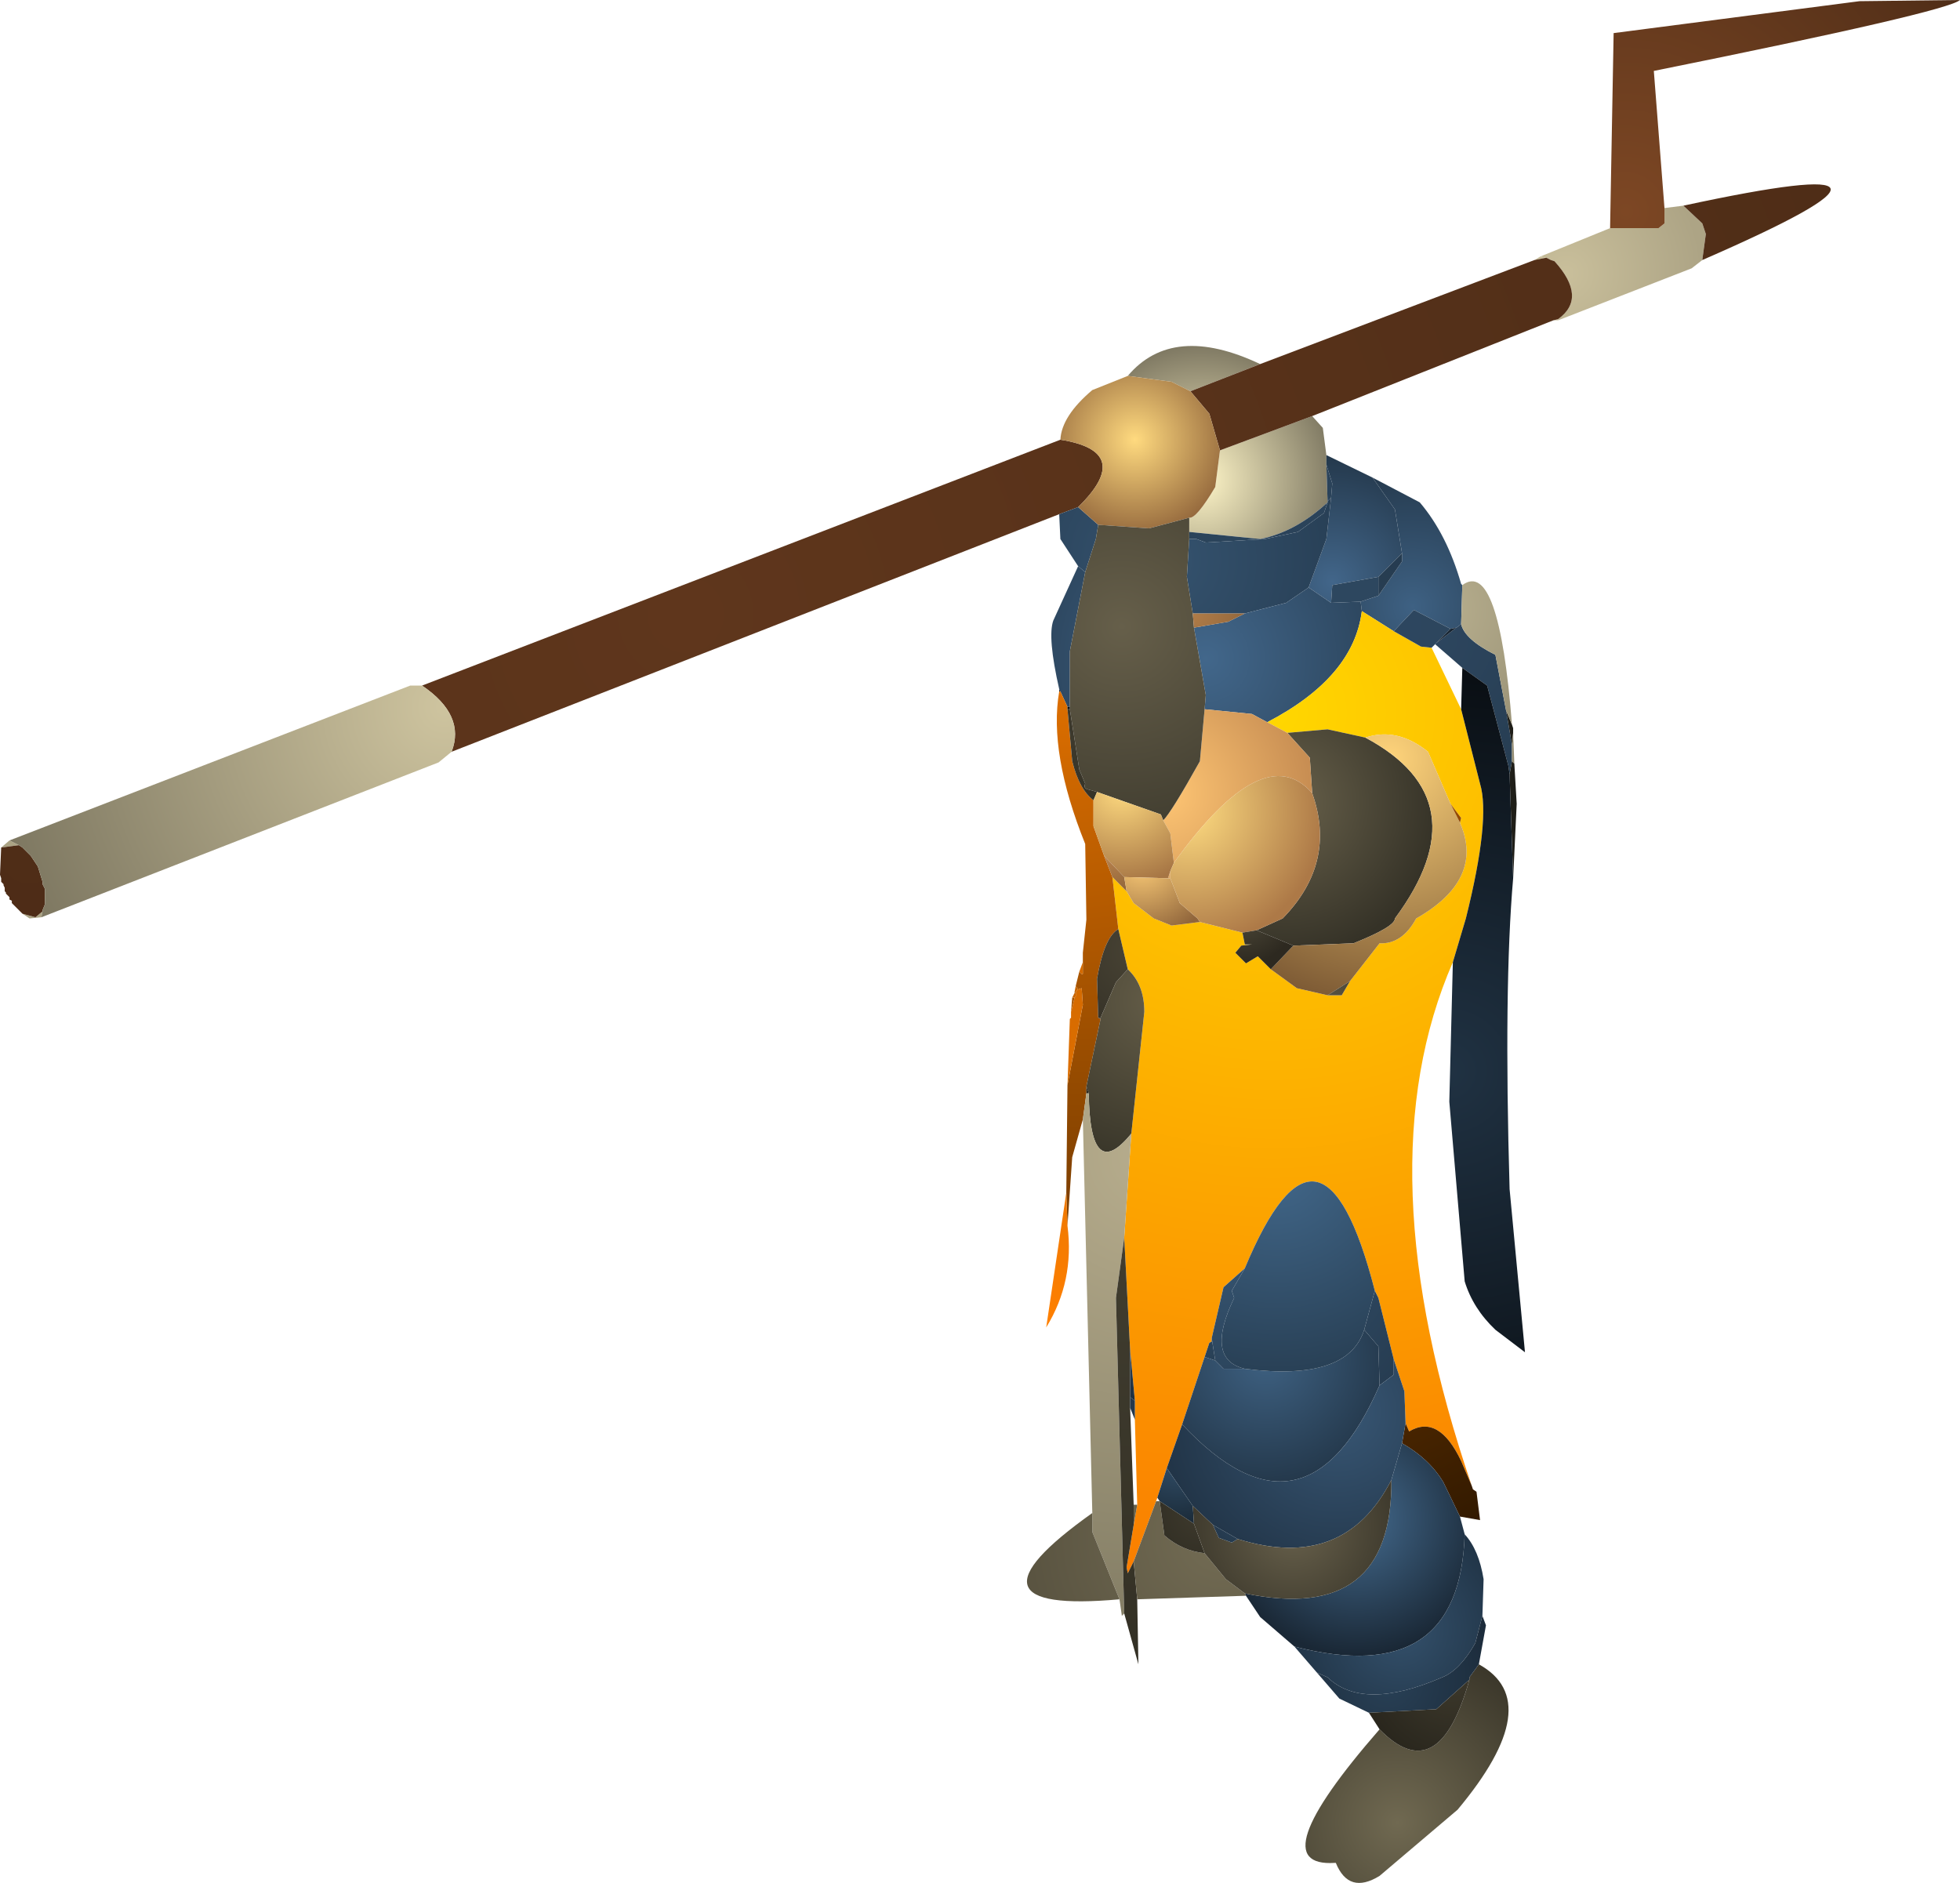 <?xml version="1.0" encoding="UTF-8" standalone="no"?>
<svg xmlns:ffdec="https://www.free-decompiler.com/flash" xmlns:xlink="http://www.w3.org/1999/xlink" ffdec:objectType="shape" height="79.65px" width="82.9px" xmlns="http://www.w3.org/2000/svg">
  <g transform="matrix(1.0, 0.0, 0.0, 1.0, 55.3, 68.45)">
    <path d="M0.2 -50.85 L0.65 -50.35 0.8 -49.2 0.8 -48.8 0.85 -47.25 0.85 -47.2 Q-0.5 -45.95 -2.0 -45.65 L-5.0 -45.95 -5.0 -46.55 Q-4.7 -46.5 -3.9 -47.85 L-3.7 -49.4 0.2 -50.85 M-7.6 -52.55 Q-5.7 -54.8 -2.0 -53.05 L-4.95 -51.9 -5.75 -52.3 -7.6 -52.55" fill="url(#gradient0)" fill-rule="evenodd" stroke="none"/>
    <path d="M9.85 -57.6 L10.1 -57.55 9.6 -57.45 9.85 -57.6 M10.6 -54.95 L10.6 -54.9 10.4 -54.9 10.6 -54.95" fill="url(#gradient1)" fill-rule="evenodd" stroke="none"/>
    <path d="M10.1 -57.55 L9.85 -57.6 12.8 -58.8 14.85 -58.8 15.1 -59.0 15.1 -59.65 15.9 -59.75 16.7 -59.0 16.85 -58.55 16.7 -57.45 16.25 -57.1 10.6 -54.9 10.6 -54.95 Q11.85 -55.85 10.45 -57.4 L10.3 -57.45 10.1 -57.55" fill="url(#gradient2)" fill-rule="evenodd" stroke="none"/>
    <path d="M9.6 -57.45 L10.1 -57.55 10.3 -57.45 10.45 -57.4 Q11.85 -55.85 10.6 -54.95 L10.4 -54.9 0.2 -50.85 -3.7 -49.4 -4.15 -50.95 -4.95 -51.9 -2.0 -53.05 9.6 -57.45 M16.7 -57.45 L16.85 -58.55 16.7 -59.0 15.9 -59.75 Q27.95 -62.35 16.7 -57.45 M-10.5 -46.7 L-36.2 -36.65 Q-35.6 -38.2 -37.45 -39.45 L-10.45 -49.85 Q-7.3 -49.35 -9.7 -47.0 L-10.5 -46.7" fill="url(#gradient3)" fill-rule="evenodd" stroke="none"/>
    <path d="M15.1 -59.65 L15.1 -59.0 14.85 -58.8 12.8 -58.8 12.95 -67.05 23.35 -68.4 27.6 -68.45 Q27.05 -67.95 14.65 -65.45 L15.1 -59.65" fill="url(#gradient4)" fill-rule="evenodd" stroke="none"/>
    <path d="M2.75 -48.25 L4.75 -47.2 Q5.9 -45.85 6.5 -43.75 L6.55 -43.7 6.5 -42.05 6.3 -41.9 6.05 -41.85 4.5 -42.65 3.65 -41.75 2.3 -42.6 2.25 -43.0 3.0 -43.25 4.0 -44.7 4.0 -45.05 3.7 -46.9 2.75 -48.25" fill="url(#gradient5)" fill-rule="evenodd" stroke="none"/>
    <path d="M0.8 -49.2 L2.75 -48.25 3.7 -46.9 4.0 -45.05 3.0 -44.05 1.05 -43.7 1.0 -42.95 0.05 -43.6 0.8 -45.65 1.0 -47.4 1.05 -48.0 0.8 -48.8 0.8 -49.2" fill="url(#gradient6)" fill-rule="evenodd" stroke="none"/>
    <path d="M-5.0 -45.95 L-2.0 -45.65 Q-0.5 -45.95 0.85 -47.2 L0.7 -46.75 -0.4 -45.95 -1.8 -45.65 -4.3 -45.5 -4.7 -45.65 -5.0 -45.65 -5.0 -45.95 M0.85 -47.25 L0.8 -48.8 1.05 -48.0 1.0 -47.4 0.85 -47.25" fill="url(#gradient7)" fill-rule="evenodd" stroke="none"/>
    <path d="M-9.7 -44.5 L-10.45 -45.65 -10.5 -46.7 -9.7 -47.0 -8.85 -46.25 -8.95 -45.65 -9.4 -44.25 -9.7 -44.5 M0.85 -47.2 L0.85 -47.25 1.0 -47.4 0.8 -45.65 0.05 -43.6 -0.9 -42.95 -2.65 -42.5 -4.85 -42.5 -5.1 -44.05 -5.0 -45.65 -4.7 -45.65 -4.3 -45.5 -1.8 -45.65 -0.4 -45.95 0.7 -46.75 0.85 -47.2" fill="url(#gradient8)" fill-rule="evenodd" stroke="none"/>
    <path d="M4.0 -45.05 L4.0 -44.7 3.0 -43.25 3.0 -44.05 4.0 -45.05" fill="url(#gradient9)" fill-rule="evenodd" stroke="none"/>
    <path d="M3.0 -43.25 L2.25 -43.0 1.0 -42.95 1.05 -43.7 3.0 -44.05 3.0 -43.25" fill="url(#gradient10)" fill-rule="evenodd" stroke="none"/>
    <path d="M-10.5 -39.3 Q-11.0 -41.5 -10.75 -42.2 L-9.7 -44.5 -9.4 -44.25 -10.05 -40.9 -10.05 -38.55 -10.15 -38.55 -10.45 -39.2 -10.5 -39.3 M2.25 -43.0 L2.3 -42.6 Q1.95 -39.8 -1.7 -37.9 L-2.35 -38.25 -4.35 -38.45 -4.3 -39.05 -4.8 -41.9 -3.35 -42.15 -2.65 -42.5 -0.9 -42.95 0.05 -43.6 1.0 -42.95 2.25 -43.0" fill="url(#gradient11)" fill-rule="evenodd" stroke="none"/>
    <path d="M6.15 -27.75 Q2.35 -19.05 6.95 -5.6 L6.5 -6.65 Q5.55 -8.65 4.3 -7.9 L4.15 -8.25 4.1 -9.6 3.65 -10.95 3.0 -13.55 2.85 -13.85 Q0.6 -22.6 -2.65 -14.8 L-3.55 -14.0 -4.05 -11.85 -4.05 -11.7 -4.15 -11.65 -4.35 -11.05 -5.3 -8.2 -5.95 -6.35 -6.35 -5.1 -6.4 -4.95 -7.35 -2.4 -7.6 -1.9 -7.65 -2.15 -7.35 -3.95 -7.2 -4.8 -7.3 -8.4 -7.3 -9.2 -7.5 -11.35 -7.75 -16.1 -7.45 -20.5 -6.9 -25.65 Q-6.9 -26.8 -7.6 -27.45 L-8.0 -29.15 -8.25 -31.35 -7.65 -30.75 -7.35 -30.25 -6.5 -29.6 -5.75 -29.3 -4.55 -29.45 -2.75 -29.0 -2.65 -28.5 -2.35 -28.5 -2.8 -28.45 -3.05 -28.15 -2.6 -27.7 -2.1 -28.0 -1.55 -27.45 -0.45 -26.65 0.85 -26.35 1.45 -26.35 1.8 -26.95 3.05 -28.55 Q4.0 -28.5 4.6 -29.6 7.5 -31.25 6.45 -33.65 L6.5 -33.85 6.05 -34.45 5.1 -36.65 Q3.8 -37.7 2.45 -37.25 L0.85 -37.6 -0.85 -37.45 -1.7 -37.9 Q1.95 -39.8 2.3 -42.6 L3.65 -41.75 4.8 -41.1 5.25 -41.05 6.5 -38.45 7.3 -35.3 Q7.75 -33.8 6.7 -29.6 L6.15 -27.75" fill="url(#gradient12)" fill-rule="evenodd" stroke="none"/>
    <path d="M3.65 -41.75 L4.5 -42.65 6.05 -41.85 5.45 -41.25 5.4 -41.2 5.25 -41.05 4.8 -41.1 3.65 -41.75" fill="url(#gradient13)" fill-rule="evenodd" stroke="none"/>
    <path d="M-0.85 -37.45 L0.85 -37.6 2.45 -37.25 Q7.4 -34.6 3.7 -29.6 3.7 -29.25 1.95 -28.55 L-0.6 -28.45 -2.15 -29.1 -1.05 -29.6 Q1.25 -31.95 0.2 -34.9 L0.1 -36.4 -0.85 -37.45" fill="url(#gradient14)" fill-rule="evenodd" stroke="none"/>
    <path d="M6.3 -41.9 L6.5 -42.05 Q6.65 -41.4 7.95 -40.75 L8.4 -38.4 8.65 -36.95 8.65 -36.25 8.55 -35.7 8.5 -36.05 7.6 -39.45 6.55 -40.2 5.4 -41.2 5.45 -41.25 6.3 -41.9" fill="url(#gradient15)" fill-rule="evenodd" stroke="none"/>
    <path d="M6.05 -41.85 L6.3 -41.9 5.45 -41.25 6.05 -41.85" fill="url(#gradient16)" fill-rule="evenodd" stroke="none"/>
    <path d="M8.65 -37.8 L8.7 -37.65 8.7 -37.45 8.65 -36.95 8.4 -38.4 8.65 -37.8 M8.75 -36.15 L8.85 -34.45 8.7 -31.3 8.55 -35.7 8.65 -36.25 8.75 -36.15" fill="url(#gradient17)" fill-rule="evenodd" stroke="none"/>
    <path d="M6.55 -43.7 Q8.1 -44.85 8.65 -37.8 L8.4 -38.4 7.95 -40.75 Q6.65 -41.4 6.5 -42.05 L6.55 -43.7 M8.7 -37.45 L8.75 -36.15 8.65 -36.25 8.65 -36.95 8.7 -37.45" fill="url(#gradient18)" fill-rule="evenodd" stroke="none"/>
    <path d="M8.7 -31.3 Q8.3 -26.7 8.55 -18.15 L9.2 -11.25 7.95 -12.2 Q7.0 -13.1 6.65 -14.25 L6.0 -21.85 6.15 -27.75 6.7 -29.6 Q7.75 -33.8 7.3 -35.3 L6.5 -38.45 6.55 -40.2 7.6 -39.45 8.5 -36.05 8.55 -35.7 8.7 -31.3" fill="url(#gradient19)" fill-rule="evenodd" stroke="none"/>
    <path d="M-0.6 -28.45 L1.95 -28.55 Q3.7 -29.25 3.7 -29.6 7.4 -34.6 2.45 -37.25 3.8 -37.7 5.1 -36.65 L6.05 -34.45 6.45 -33.65 Q7.5 -31.25 4.6 -29.6 4.0 -28.5 3.05 -28.55 L1.8 -26.95 0.85 -26.35 -0.45 -26.65 -1.55 -27.45 -0.6 -28.45" fill="url(#gradient20)" fill-rule="evenodd" stroke="none"/>
    <path d="M6.95 -5.6 L7.0 -5.45 7.15 -5.35 7.3 -4.15 6.45 -4.3 5.75 -5.75 Q5.15 -6.75 4.0 -7.4 L4.15 -8.25 4.3 -7.9 Q5.55 -8.65 6.5 -6.65 L6.95 -5.6 M-9.5 -21.1 L-9.95 -19.5 -10.15 -16.6 -10.2 -18.0 -10.15 -22.55 -9.5 -25.95 -9.55 -26.65 -9.7 -26.6 -9.8 -26.75 -9.65 -27.35 -9.55 -27.25 -9.5 -27.25 -9.5 -27.75 -9.5 -28.15 -9.35 -29.55 -9.4 -32.75 Q-10.95 -36.6 -10.5 -39.2 L-10.45 -39.2 -10.15 -38.55 -10.15 -38.45 -9.95 -36.25 Q-9.65 -35.05 -9.05 -34.6 L-9.05 -33.5 -8.6 -32.25 -8.25 -31.35 -8.0 -29.15 Q-8.6 -28.8 -8.9 -27.05 L-8.85 -25.4 -8.75 -25.35 -9.35 -22.5 -9.35 -22.2 -9.5 -21.1 M-10.0 -25.65 L-9.95 -26.25 -9.85 -26.25 -10.0 -25.65 M-9.85 -26.45 L-9.85 -26.5 -9.8 -26.5 -9.8 -26.45 -9.85 -26.45 M6.05 -34.45 L6.5 -33.85 6.45 -33.65 6.05 -34.45" fill="url(#gradient21)" fill-rule="evenodd" stroke="none"/>
    <path d="M-0.85 -37.45 L0.1 -36.4 0.2 -34.9 Q-1.85 -37.25 -5.65 -31.95 L-5.8 -33.2 -6.1 -33.75 Q-5.75 -34.1 -4.55 -36.25 L-4.35 -38.45 -2.35 -38.25 -1.7 -37.9 -0.85 -37.45 M-5.9 -31.3 L-5.8 -31.6 -5.8 -31.3 -5.9 -31.3" fill="url(#gradient22)" fill-rule="evenodd" stroke="none"/>
    <path d="M1.8 -26.95 L1.45 -26.35 0.85 -26.35 1.8 -26.95" fill="url(#gradient23)" fill-rule="evenodd" stroke="none"/>
    <path d="M-4.05 -11.85 L-3.55 -14.0 -2.65 -14.8 -3.2 -13.85 -3.1 -13.55 Q-4.35 -10.95 -2.65 -10.55 L-3.55 -10.55 -3.9 -10.9 -4.05 -11.85 M2.85 -13.85 L3.0 -13.55 3.65 -10.95 3.65 -10.3 3.05 -9.85 3.0 -11.5 2.4 -12.2 2.85 -13.85" fill="url(#gradient24)" fill-rule="evenodd" stroke="none"/>
    <path d="M-5.3 -8.2 L-4.35 -11.05 -3.9 -10.9 -3.55 -10.55 -2.65 -10.55 Q1.7 -10.0 2.4 -12.2 L3.0 -11.5 3.05 -9.85 Q-0.1 -2.65 -5.3 -8.2" fill="url(#gradient25)" fill-rule="evenodd" stroke="none"/>
    <path d="M-5.95 -6.35 L-5.3 -8.2 Q-0.1 -2.65 3.05 -9.85 L3.65 -10.3 3.65 -10.95 4.1 -9.6 4.15 -8.25 4.0 -7.4 3.55 -5.85 Q1.55 -1.95 -2.95 -3.35 L-4.0 -3.95 -4.85 -4.75 -5.95 -6.35" fill="url(#gradient26)" fill-rule="evenodd" stroke="none"/>
    <path d="M6.45 -4.3 L6.65 -3.55 Q6.45 3.0 -0.55 1.2 L-2.0 -0.05 -2.6 -0.95 -2.65 -1.05 Q3.6 0.25 3.55 -5.85 L4.0 -7.4 Q5.15 -6.75 5.75 -5.75 L6.45 -4.3" fill="url(#gradient27)" fill-rule="evenodd" stroke="none"/>
    <path d="M6.65 -3.55 Q7.25 -2.9 7.45 -1.65 L7.4 -0.1 7.1 1.05 Q6.45 2.2 5.7 2.5 2.35 3.95 0.85 2.5 L0.4 2.3 -0.55 1.2 Q6.45 3.0 6.65 -3.55" fill="url(#gradient28)" fill-rule="evenodd" stroke="none"/>
    <path d="M-4.35 -11.05 L-4.15 -11.65 -4.05 -11.7 -4.05 -11.85 -3.9 -10.9 -4.35 -11.05 M-2.65 -14.8 Q0.6 -22.6 2.85 -13.85 L2.4 -12.2 Q1.7 -10.0 -2.65 -10.55 -4.35 -10.95 -3.1 -13.55 L-3.2 -13.85 -2.65 -14.8" fill="url(#gradient29)" fill-rule="evenodd" stroke="none"/>
    <path d="M-10.45 -49.85 Q-10.4 -50.85 -9.1 -51.95 L-7.6 -52.55 -5.75 -52.3 -4.95 -51.9 -4.15 -50.95 -3.7 -49.4 -3.9 -47.85 Q-4.7 -46.5 -5.0 -46.55 L-6.7 -46.1 -8.85 -46.25 -9.7 -47.0 Q-7.3 -49.35 -10.45 -49.85" fill="url(#gradient30)" fill-rule="evenodd" stroke="none"/>
    <path d="M-53.55 -29.65 L-54.05 -29.6 -54.35 -29.8 -53.8 -29.65 -53.5 -29.9 -53.55 -29.65 M-55.25 -32.6 L-54.9 -32.9 -54.5 -32.7 -55.25 -32.6" fill="url(#gradient31)" fill-rule="evenodd" stroke="none"/>
    <path d="M-54.35 -29.8 L-54.8 -30.25 -54.8 -30.35 -54.9 -30.4 -54.9 -30.5 -55.05 -30.65 -55.05 -30.7 -55.1 -30.75 -55.1 -30.9 -55.15 -31.0 -55.15 -31.05 -55.25 -31.15 -55.25 -31.3 -55.3 -31.45 -55.25 -32.6 -54.5 -32.7 -54.35 -32.6 -54.0 -32.25 -53.7 -31.8 -53.5 -31.15 -53.5 -31.05 -53.4 -30.85 -53.4 -30.2 -53.5 -29.95 -53.5 -29.9 -53.8 -29.65 -54.35 -29.8" fill="url(#gradient32)" fill-rule="evenodd" stroke="none"/>
    <path d="M-36.2 -36.65 L-36.75 -36.2 -53.55 -29.65 -53.5 -29.9 -53.5 -29.95 -53.4 -30.2 -53.4 -30.85 -53.5 -31.05 -53.5 -31.15 -53.7 -31.8 -54.0 -32.25 -54.35 -32.6 -54.5 -32.7 -54.9 -32.9 -37.95 -39.45 -37.45 -39.45 Q-35.6 -38.2 -36.2 -36.65" fill="url(#gradient33)" fill-rule="evenodd" stroke="none"/>
    <path d="M-5.0 -46.55 L-5.0 -45.95 -5.0 -45.65 -5.1 -44.05 -4.85 -42.5 -4.8 -41.9 -4.3 -39.05 -4.35 -38.45 -4.55 -36.25 Q-5.75 -34.1 -6.1 -33.75 L-6.2 -34.0 -8.9 -34.95 -9.25 -35.05 Q-9.5 -35.1 -9.4 -35.3 L-9.65 -35.9 -10.05 -38.45 -10.05 -38.55 -10.05 -40.9 -9.4 -44.25 -8.95 -45.65 -8.85 -46.25 -6.7 -46.1 -5.0 -46.55" fill="url(#gradient34)" fill-rule="evenodd" stroke="none"/>
    <path d="M-10.5 -39.2 L-10.5 -39.3 -10.45 -39.2 -10.5 -39.2 M-10.05 -38.55 L-10.05 -38.45 -10.15 -38.45 -10.15 -38.55 -10.05 -38.55" fill="url(#gradient35)" fill-rule="evenodd" stroke="none"/>
    <path d="M-4.85 -42.5 L-2.65 -42.5 -3.35 -42.15 -4.8 -41.9 -4.85 -42.5" fill="url(#gradient36)" fill-rule="evenodd" stroke="none"/>
    <path d="M-10.05 -38.45 L-9.65 -35.9 -9.4 -35.3 Q-9.5 -35.1 -9.25 -35.05 L-8.9 -34.95 -9.05 -34.6 Q-9.65 -35.05 -9.95 -36.25 L-10.15 -38.45 -10.05 -38.45" fill="url(#gradient37)" fill-rule="evenodd" stroke="none"/>
    <path d="M-8.9 -34.95 L-6.2 -34.0 -6.1 -33.75 -5.8 -33.2 -5.65 -31.95 -5.8 -31.6 -5.9 -31.3 -7.75 -31.35 -8.6 -32.25 -9.05 -33.5 -9.05 -34.6 -8.9 -34.95" fill="url(#gradient38)" fill-rule="evenodd" stroke="none"/>
    <path d="M-7.65 -30.75 L-8.25 -31.35 -8.6 -32.25 -7.75 -31.35 -7.65 -30.75" fill="url(#gradient39)" fill-rule="evenodd" stroke="none"/>
    <path d="M-4.55 -29.45 L-5.75 -29.3 -6.5 -29.6 -7.35 -30.25 -7.65 -30.75 -7.75 -31.35 -5.9 -31.3 -5.8 -31.3 -5.4 -30.25 -4.65 -29.6 -4.55 -29.45" fill="url(#gradient40)" fill-rule="evenodd" stroke="none"/>
    <path d="M0.2 -34.9 Q1.25 -31.95 -1.05 -29.6 L-2.15 -29.1 -2.75 -29.0 -4.55 -29.45 -4.65 -29.6 -5.4 -30.25 -5.8 -31.3 -5.8 -31.6 -5.65 -31.95 Q-1.85 -37.25 0.2 -34.9" fill="url(#gradient41)" fill-rule="evenodd" stroke="none"/>
    <path d="M-8.0 -29.15 L-7.6 -27.45 -8.1 -26.9 -8.75 -25.4 -8.85 -25.4 -8.9 -27.05 Q-8.6 -28.8 -8.0 -29.15" fill="url(#gradient42)" fill-rule="evenodd" stroke="none"/>
    <path d="M-7.6 -27.45 Q-6.9 -26.8 -6.9 -25.65 L-7.45 -20.5 Q-9.2 -18.35 -9.25 -22.2 L-9.35 -22.5 -8.75 -25.35 -8.75 -25.4 -8.1 -26.9 -7.6 -27.45" fill="url(#gradient43)" fill-rule="evenodd" stroke="none"/>
    <path d="M-9.65 -27.35 L-9.5 -27.75 -9.5 -27.25 -9.55 -27.25 -9.65 -27.35" fill="url(#gradient44)" fill-rule="evenodd" stroke="none"/>
    <path d="M-9.95 -26.25 L-9.85 -26.45 -9.8 -26.45 -9.8 -26.3 -9.85 -26.25 -9.95 -26.25 M-9.85 -26.5 L-9.8 -26.75 -9.7 -26.6 -9.8 -26.5 -9.85 -26.5" fill="url(#gradient45)" fill-rule="evenodd" stroke="none"/>
    <path d="M-10.15 -22.55 L-10.05 -25.35 -10.0 -25.4 -10.0 -25.65 -9.85 -26.25 -9.8 -26.3 -9.8 -26.45 -9.8 -26.5 -9.7 -26.6 -9.55 -26.65 -9.5 -25.95 -10.15 -22.55" fill="url(#gradient46)" fill-rule="evenodd" stroke="none"/>
    <path d="M-8.75 -25.4 L-8.75 -25.35 -8.85 -25.4 -8.75 -25.4 M-9.35 -22.5 L-9.25 -22.2 -9.35 -22.2 -9.35 -22.5" fill="url(#gradient47)" fill-rule="evenodd" stroke="none"/>
    <path d="M-2.15 -29.1 L-0.6 -28.45 -1.55 -27.45 -2.1 -28.0 -2.6 -27.7 -3.05 -28.15 -2.8 -28.45 -2.35 -28.5 -2.65 -28.5 -2.75 -29.0 -2.15 -29.1" fill="url(#gradient48)" fill-rule="evenodd" stroke="none"/>
    <path d="M-7.75 -0.2 L-7.85 -0.1 -7.95 -0.8 -9.1 -3.65 -9.1 -4.45 -9.5 -21.1 -9.35 -22.2 -9.25 -22.2 Q-9.2 -18.35 -7.45 -20.5 L-7.75 -16.1 -8.1 -13.55 -7.75 -0.2" fill="url(#gradient49)" fill-rule="evenodd" stroke="none"/>
    <path d="M-7.2 -0.8 L-7.15 1.95 -7.75 -0.2 -8.1 -13.55 -7.75 -16.1 -7.5 -11.35 -7.5 -9.35 -7.5 -8.9 -7.35 -4.8 -7.35 -3.95 -7.65 -2.15 -7.6 -1.9 -7.35 -2.4 -7.2 -0.8" fill="url(#gradient50)" fill-rule="evenodd" stroke="none"/>
    <path d="M-10.15 -16.6 Q-9.85 -14.25 -11.05 -12.3 L-10.2 -18.0 -10.15 -16.6" fill="url(#gradient51)" fill-rule="evenodd" stroke="none"/>
    <path d="M-7.5 -11.35 L-7.3 -9.2 -7.5 -9.35 -7.5 -11.35" fill="url(#gradient52)" fill-rule="evenodd" stroke="none"/>
    <path d="M-7.3 -9.2 L-7.3 -8.4 -7.5 -8.9 -7.5 -9.35 -7.3 -9.2" fill="url(#gradient53)" fill-rule="evenodd" stroke="none"/>
    <path d="M-2.6 -0.95 L-7.2 -0.8 -7.35 -2.4 -6.4 -4.95 -6.25 -4.95 -6.05 -3.5 Q-5.3 -2.85 -4.35 -2.75 L-3.45 -1.65 -2.65 -1.05 -2.6 -0.95 M-7.95 -0.8 Q-15.15 -0.15 -9.1 -4.45 L-9.1 -3.65 -7.95 -0.8 M-7.2 -4.8 L-7.35 -3.95 -7.35 -4.8 -7.2 -4.8" fill="url(#gradient54)" fill-rule="evenodd" stroke="none"/>
    <path d="M-6.35 -5.1 L-5.95 -6.35 -4.85 -4.75 -4.8 -4.0 -6.25 -4.95 -6.35 -5.1" fill="url(#gradient55)" fill-rule="evenodd" stroke="none"/>
    <path d="M-4.35 -2.75 Q-5.3 -2.85 -6.05 -3.5 L-6.25 -4.95 -4.8 -4.0 -4.35 -2.75" fill="url(#gradient56)" fill-rule="evenodd" stroke="none"/>
    <path d="M3.55 -5.85 Q3.6 0.25 -2.65 -1.05 L-3.45 -1.65 -4.35 -2.75 -4.8 -4.0 -4.85 -4.75 -4.0 -3.95 -3.75 -3.4 -3.2 -3.2 -2.95 -3.35 Q1.55 -1.95 3.55 -5.85" fill="url(#gradient57)" fill-rule="evenodd" stroke="none"/>
    <path d="M-4.0 -3.95 L-2.95 -3.35 -3.2 -3.2 -3.75 -3.4 -4.0 -3.95" fill="url(#gradient58)" fill-rule="evenodd" stroke="none"/>
    <path d="M7.25 1.95 Q10.15 3.55 6.35 8.1 L3.05 10.9 Q1.75 11.7 1.2 10.35 L1.15 10.35 Q-2.05 10.55 3.05 4.7 5.55 7.25 6.85 2.6 L6.85 2.5 7.25 1.95" fill="url(#gradient59)" fill-rule="evenodd" stroke="none"/>
    <path d="M7.4 -0.1 L7.55 0.3 7.25 1.95 6.85 2.5 6.85 2.6 5.45 3.85 2.6 4.0 1.35 3.4 0.4 2.3 0.85 2.5 Q2.35 3.95 5.7 2.5 6.45 2.2 7.1 1.05 L7.4 -0.1" fill="url(#gradient60)" fill-rule="evenodd" stroke="none"/>
    <path d="M3.05 4.7 L2.6 4.0 5.45 3.85 6.85 2.6 Q5.55 7.25 3.05 4.7" fill="url(#gradient61)" fill-rule="evenodd" stroke="none"/>
  </g>
  <defs>
    <radialGradient cx="0" cy="0" gradientTransform="matrix(0.007, 0.0, 0.0, 0.007, -4.5, -48.15)" gradientUnits="userSpaceOnUse" id="gradient0" r="819.2" spreadMethod="pad">
      <stop offset="0.0" stop-color="#fff6c8"/>
      <stop offset="1.0" stop-color="#7e7862"/>
    </radialGradient>
    <radialGradient cx="0" cy="0" gradientTransform="matrix(0.003, 0.0, 0.0, 0.003, 9.95, -57.75)" gradientUnits="userSpaceOnUse" id="gradient1" r="819.2" spreadMethod="pad">
      <stop offset="0.0" stop-color="#c7bd99"/>
      <stop offset="1.0" stop-color="#c6bc99"/>
    </radialGradient>
    <radialGradient cx="0" cy="0" gradientTransform="matrix(0.007, 0.0, 0.0, 0.007, 10.95, -56.9)" gradientUnits="userSpaceOnUse" id="gradient2" r="819.2" spreadMethod="pad">
      <stop offset="0.0" stop-color="#c9bf9b"/>
      <stop offset="1.0" stop-color="#ada485"/>
    </radialGradient>
    <radialGradient cx="0" cy="0" gradientTransform="matrix(0.063, 0.0, 0.0, 0.063, -26.3, -42.45)" gradientUnits="userSpaceOnUse" id="gradient3" r="819.2" spreadMethod="pad">
      <stop offset="0.0" stop-color="#5f361c"/>
      <stop offset="1.0" stop-color="#4f2d17"/>
    </radialGradient>
    <radialGradient cx="0" cy="0" gradientTransform="matrix(0.021, 0.0, 0.0, 0.021, 13.45, -59.5)" gradientUnits="userSpaceOnUse" id="gradient4" r="819.2" spreadMethod="pad">
      <stop offset="0.0" stop-color="#7d4724"/>
      <stop offset="1.0" stop-color="#4f2d17"/>
    </radialGradient>
    <radialGradient cx="0" cy="0" gradientTransform="matrix(0.008, 0.0, 0.0, 0.008, 4.45, -42.8)" gradientUnits="userSpaceOnUse" id="gradient5" r="819.2" spreadMethod="pad">
      <stop offset="0.0" stop-color="#3e6183"/>
      <stop offset="1.0" stop-color="#223547"/>
    </radialGradient>
    <radialGradient cx="0" cy="0" gradientTransform="matrix(0.007, 0.0, 0.0, 0.007, 1.05, -43.85)" gradientUnits="userSpaceOnUse" id="gradient6" r="819.2" spreadMethod="pad">
      <stop offset="0.0" stop-color="#42668a"/>
      <stop offset="1.0" stop-color="#223547"/>
    </radialGradient>
    <radialGradient cx="0" cy="0" gradientTransform="matrix(0.009, 0.0, 0.0, 0.009, -6.05, -45.95)" gradientUnits="userSpaceOnUse" id="gradient7" r="819.2" spreadMethod="pad">
      <stop offset="0.0" stop-color="#2b445b"/>
      <stop offset="1.0" stop-color="#2b435a"/>
    </radialGradient>
    <radialGradient cx="0" cy="0" gradientTransform="matrix(0.01, 0.0, 0.0, 0.01, -6.25, -44.75)" gradientUnits="userSpaceOnUse" id="gradient8" r="819.2" spreadMethod="pad">
      <stop offset="0.0" stop-color="#35536f"/>
      <stop offset="1.0" stop-color="#273e54"/>
    </radialGradient>
    <radialGradient cx="0" cy="0" gradientTransform="matrix(0.003, 0.0, 0.0, 0.003, 2.85, -43.3)" gradientUnits="userSpaceOnUse" id="gradient9" r="819.2" spreadMethod="pad">
      <stop offset="0.0" stop-color="#273d52"/>
      <stop offset="1.0" stop-color="#263c50"/>
    </radialGradient>
    <radialGradient cx="0" cy="0" gradientTransform="matrix(0.002, 0.0, 0.0, 0.002, 2.85, -43.3)" gradientUnits="userSpaceOnUse" id="gradient10" r="819.2" spreadMethod="pad">
      <stop offset="0.0" stop-color="#2d475f"/>
      <stop offset="1.0" stop-color="#2d475f"/>
    </radialGradient>
    <radialGradient cx="0" cy="0" gradientTransform="matrix(0.009, 0.0, 0.0, 0.009, -4.3, -40.6)" gradientUnits="userSpaceOnUse" id="gradient11" r="819.2" spreadMethod="pad">
      <stop offset="0.0" stop-color="#42678b"/>
      <stop offset="1.0" stop-color="#2c455d"/>
    </radialGradient>
    <radialGradient cx="0" cy="0" gradientTransform="matrix(0.045, 0.0, 0.0, 0.045, -1.45, -38.3)" gradientUnits="userSpaceOnUse" id="gradient12" r="819.2" spreadMethod="pad">
      <stop offset="0.0" stop-color="#ffd700"/>
      <stop offset="1.0" stop-color="#fa7e00"/>
    </radialGradient>
    <radialGradient cx="0" cy="0" gradientTransform="matrix(0.003, 0.0, 0.0, 0.003, 3.6, -41.95)" gradientUnits="userSpaceOnUse" id="gradient13" r="819.2" spreadMethod="pad">
      <stop offset="0.0" stop-color="#2d465f"/>
      <stop offset="1.0" stop-color="#2d465e"/>
    </radialGradient>
    <radialGradient cx="0" cy="0" gradientTransform="matrix(0.008, 0.0, 0.0, 0.008, -0.95, -34.5)" gradientUnits="userSpaceOnUse" id="gradient14" r="819.2" spreadMethod="pad">
      <stop offset="0.0" stop-color="#68614b"/>
      <stop offset="1.0" stop-color="#353227"/>
    </radialGradient>
    <radialGradient cx="0" cy="0" gradientTransform="matrix(0.013, 0.0, 0.0, 0.013, 5.2, -41.45)" gradientUnits="userSpaceOnUse" id="gradient15" r="819.2" spreadMethod="pad">
      <stop offset="0.0" stop-color="#2d465f"/>
      <stop offset="1.0" stop-color="#23384a"/>
    </radialGradient>
    <radialGradient cx="0" cy="0" gradientTransform="matrix(0.002, 0.0, 0.0, 0.002, 5.9, -41.95)" gradientUnits="userSpaceOnUse" id="gradient16" r="819.2" spreadMethod="pad">
      <stop offset="0.0" stop-color="#182532"/>
      <stop offset="1.0" stop-color="#172531"/>
    </radialGradient>
    <radialGradient cx="0" cy="0" gradientTransform="matrix(0.014, 0.0, 0.0, 0.014, 8.35, -34.95)" gradientUnits="userSpaceOnUse" id="gradient17" r="819.2" spreadMethod="pad">
      <stop offset="0.0" stop-color="#1f1e18"/>
      <stop offset="1.0" stop-color="#1f1e18"/>
    </radialGradient>
    <radialGradient cx="0" cy="0" gradientTransform="matrix(0.011, 0.0, 0.0, 0.011, 5.3, -42.65)" gradientUnits="userSpaceOnUse" id="gradient18" r="819.2" spreadMethod="pad">
      <stop offset="0.0" stop-color="#b9b08f"/>
      <stop offset="1.0" stop-color="#898269"/>
    </radialGradient>
    <radialGradient cx="0" cy="0" gradientTransform="matrix(0.022, 0.0, 0.0, 0.022, 5.95, -23.15)" gradientUnits="userSpaceOnUse" id="gradient19" r="819.2" spreadMethod="pad">
      <stop offset="0.0" stop-color="#203243"/>
      <stop offset="1.0" stop-color="#080c10"/>
    </radialGradient>
    <radialGradient cx="0" cy="0" gradientTransform="matrix(0.014, 0.0, 0.0, 0.014, 3.45, -36.35)" gradientUnits="userSpaceOnUse" id="gradient20" r="819.2" spreadMethod="pad">
      <stop offset="0.0" stop-color="#ffd47b"/>
      <stop offset="1.0" stop-color="#714f2e"/>
    </radialGradient>
    <radialGradient cx="0" cy="0" gradientTransform="matrix(0.049, 0.0, 0.0, 0.049, -10.3, -40.4)" gradientUnits="userSpaceOnUse" id="gradient21" r="819.2" spreadMethod="pad">
      <stop offset="0.0" stop-color="#e27100"/>
      <stop offset="1.0" stop-color="#331a00"/>
    </radialGradient>
    <radialGradient cx="0" cy="0" gradientTransform="matrix(0.008, 0.0, 0.0, 0.008, -6.1, -34.9)" gradientUnits="userSpaceOnUse" id="gradient22" r="819.2" spreadMethod="pad">
      <stop offset="0.0" stop-color="#ffc674"/>
      <stop offset="1.0" stop-color="#c58b51"/>
    </radialGradient>
    <radialGradient cx="0" cy="0" gradientTransform="matrix(0.003, 0.0, 0.0, 0.003, 0.7, -25.5)" gradientUnits="userSpaceOnUse" id="gradient23" r="819.2" spreadMethod="pad">
      <stop offset="0.0" stop-color="#5f5945"/>
      <stop offset="1.0" stop-color="#494435"/>
    </radialGradient>
    <radialGradient cx="0" cy="0" gradientTransform="matrix(0.014, 0.0, 0.0, 0.014, -3.9, -17.55)" gradientUnits="userSpaceOnUse" id="gradient24" r="819.2" spreadMethod="pad">
      <stop offset="0.0" stop-color="#395977"/>
      <stop offset="1.0" stop-color="#253a4e"/>
    </radialGradient>
    <radialGradient cx="0" cy="0" gradientTransform="matrix(0.007, 0.0, 0.0, 0.007, -1.75, -11.0)" gradientUnits="userSpaceOnUse" id="gradient25" r="819.2" spreadMethod="pad">
      <stop offset="0.0" stop-color="#3e6182"/>
      <stop offset="1.0" stop-color="#223547"/>
    </radialGradient>
    <radialGradient cx="0" cy="0" gradientTransform="matrix(0.009, 0.0, 0.0, 0.009, 1.25, -8.7)" gradientUnits="userSpaceOnUse" id="gradient26" r="819.2" spreadMethod="pad">
      <stop offset="0.0" stop-color="#385775"/>
      <stop offset="1.0" stop-color="#223548"/>
    </radialGradient>
    <radialGradient cx="0" cy="0" gradientTransform="matrix(0.007, 0.0, 0.0, 0.007, 2.05, -4.2)" gradientUnits="userSpaceOnUse" id="gradient27" r="819.2" spreadMethod="pad">
      <stop offset="0.0" stop-color="#446b8f"/>
      <stop offset="1.0" stop-color="#1a2836"/>
    </radialGradient>
    <radialGradient cx="0" cy="0" gradientTransform="matrix(0.006, 0.0, 0.0, 0.006, 3.9, 0.45)" gradientUnits="userSpaceOnUse" id="gradient28" r="819.2" spreadMethod="pad">
      <stop offset="0.0" stop-color="#34516c"/>
      <stop offset="1.0" stop-color="#203345"/>
    </radialGradient>
    <radialGradient cx="0" cy="0" gradientTransform="matrix(0.012, 0.0, 0.0, 0.012, -1.3, -19.25)" gradientUnits="userSpaceOnUse" id="gradient29" r="819.2" spreadMethod="pad">
      <stop offset="0.0" stop-color="#42688b"/>
      <stop offset="1.0" stop-color="#263c50"/>
    </radialGradient>
    <radialGradient cx="0" cy="0" gradientTransform="matrix(0.005, 0.0, 0.0, 0.005, -7.3, -49.85)" gradientUnits="userSpaceOnUse" id="gradient30" r="819.2" spreadMethod="pad">
      <stop offset="0.0" stop-color="#ffda7f"/>
      <stop offset="1.0" stop-color="#95693d"/>
    </radialGradient>
    <radialGradient cx="0" cy="0" gradientTransform="matrix(0.004, 0.0, 0.0, 0.004, -54.35, -32.75)" gradientUnits="userSpaceOnUse" id="gradient31" r="819.2" spreadMethod="pad">
      <stop offset="0.0" stop-color="#aba384"/>
      <stop offset="1.0" stop-color="#aaa283"/>
    </radialGradient>
    <radialGradient cx="0" cy="0" gradientTransform="matrix(0.003, 0.0, 0.0, 0.003, -54.05, -32.3)" gradientUnits="userSpaceOnUse" id="gradient32" r="819.2" spreadMethod="pad">
      <stop offset="0.0" stop-color="#4f2d17"/>
      <stop offset="1.0" stop-color="#4e2c17"/>
    </radialGradient>
    <radialGradient cx="0" cy="0" gradientTransform="matrix(0.024, 0.0, 0.0, 0.024, -36.5, -38.55)" gradientUnits="userSpaceOnUse" id="gradient33" r="819.2" spreadMethod="pad">
      <stop offset="0.0" stop-color="#cec49f"/>
      <stop offset="1.0" stop-color="#7c7660"/>
    </radialGradient>
    <radialGradient cx="0" cy="0" gradientTransform="matrix(0.01, 0.0, 0.0, 0.01, -7.85, -41.95)" gradientUnits="userSpaceOnUse" id="gradient34" r="819.2" spreadMethod="pad">
      <stop offset="0.0" stop-color="#665f4a"/>
      <stop offset="1.0" stop-color="#444032"/>
    </radialGradient>
    <radialGradient cx="0" cy="0" gradientTransform="matrix(0.006, 0.0, 0.0, 0.006, -10.35, -43.55)" gradientUnits="userSpaceOnUse" id="gradient35" r="819.2" spreadMethod="pad">
      <stop offset="0.0" stop-color="#24394c"/>
      <stop offset="1.0" stop-color="#080c10"/>
    </radialGradient>
    <radialGradient cx="0" cy="0" gradientTransform="matrix(0.003, 0.0, 0.0, 0.003, -5.15, -42.7)" gradientUnits="userSpaceOnUse" id="gradient36" r="819.2" spreadMethod="pad">
      <stop offset="0.0" stop-color="#b47f4a"/>
      <stop offset="1.0" stop-color="#95693d"/>
    </radialGradient>
    <radialGradient cx="0" cy="0" gradientTransform="matrix(0.004, 0.0, 0.0, 0.004, -9.85, -37.25)" gradientUnits="userSpaceOnUse" id="gradient37" r="819.2" spreadMethod="pad">
      <stop offset="0.0" stop-color="#3e3a2d"/>
      <stop offset="1.0" stop-color="#343126"/>
    </radialGradient>
    <radialGradient cx="0" cy="0" gradientTransform="matrix(0.005, 0.0, 0.0, 0.005, -7.85, -35.1)" gradientUnits="userSpaceOnUse" id="gradient38" r="819.2" spreadMethod="pad">
      <stop offset="0.0" stop-color="#ffdb80"/>
      <stop offset="1.0" stop-color="#a67544"/>
    </radialGradient>
    <radialGradient cx="0" cy="0" gradientTransform="matrix(0.003, 0.0, 0.0, 0.003, -8.6, -32.8)" gradientUnits="userSpaceOnUse" id="gradient39" r="819.2" spreadMethod="pad">
      <stop offset="0.0" stop-color="#c78c52"/>
      <stop offset="1.0" stop-color="#8b6239"/>
    </radialGradient>
    <radialGradient cx="0" cy="0" gradientTransform="matrix(0.004, 0.0, 0.0, 0.004, -7.0, -32.0)" gradientUnits="userSpaceOnUse" id="gradient40" r="819.2" spreadMethod="pad">
      <stop offset="0.0" stop-color="#ffcf79"/>
      <stop offset="1.0" stop-color="#90653b"/>
    </radialGradient>
    <radialGradient cx="0" cy="0" gradientTransform="matrix(0.007, 0.0, 0.0, 0.007, -5.05, -34.15)" gradientUnits="userSpaceOnUse" id="gradient41" r="819.2" spreadMethod="pad">
      <stop offset="0.0" stop-color="#ffdd81"/>
      <stop offset="1.0" stop-color="#ad7947"/>
    </radialGradient>
    <radialGradient cx="0" cy="0" gradientTransform="matrix(0.004, 0.0, 0.0, 0.004, -7.05, -28.25)" gradientUnits="userSpaceOnUse" id="gradient42" r="819.2" spreadMethod="pad">
      <stop offset="0.0" stop-color="#494435"/>
      <stop offset="1.0" stop-color="#383429"/>
    </radialGradient>
    <radialGradient cx="0" cy="0" gradientTransform="matrix(0.009, 0.0, 0.0, 0.009, -6.25, -26.15)" gradientUnits="userSpaceOnUse" id="gradient43" r="819.2" spreadMethod="pad">
      <stop offset="0.0" stop-color="#645d48"/>
      <stop offset="1.0" stop-color="#373428"/>
    </radialGradient>
    <radialGradient cx="0" cy="0" gradientTransform="matrix(0.003, 0.0, 0.0, 0.003, -9.5, -28.65)" gradientUnits="userSpaceOnUse" id="gradient44" r="819.2" spreadMethod="pad">
      <stop offset="0.0" stop-color="#d96d00"/>
      <stop offset="1.0" stop-color="#cf6800"/>
    </radialGradient>
    <radialGradient cx="0" cy="0" gradientTransform="matrix(0.004, 0.0, 0.0, 0.004, -10.1, -25.35)" gradientUnits="userSpaceOnUse" id="gradient45" r="819.2" spreadMethod="pad">
      <stop offset="0.0" stop-color="#d36a00"/>
      <stop offset="1.0" stop-color="#b15900"/>
    </radialGradient>
    <radialGradient cx="0" cy="0" gradientTransform="matrix(0.005, 0.0, 0.0, 0.005, -10.1, -23.75)" gradientUnits="userSpaceOnUse" id="gradient46" r="819.2" spreadMethod="pad">
      <stop offset="0.0" stop-color="#dc6e00"/>
      <stop offset="1.0" stop-color="#d26900"/>
    </radialGradient>
    <radialGradient cx="0" cy="0" gradientTransform="matrix(0.007, 0.0, 0.0, 0.007, -9.0, -24.75)" gradientUnits="userSpaceOnUse" id="gradient47" r="819.2" spreadMethod="pad">
      <stop offset="0.0" stop-color="#3a362a"/>
      <stop offset="1.0" stop-color="#0c0c09"/>
    </radialGradient>
    <radialGradient cx="0" cy="0" gradientTransform="matrix(0.003, 0.0, 0.0, 0.003, -2.8, -30.1)" gradientUnits="userSpaceOnUse" id="gradient48" r="819.2" spreadMethod="pad">
      <stop offset="0.0" stop-color="#524d3c"/>
      <stop offset="1.0" stop-color="#2d2920"/>
    </radialGradient>
    <radialGradient cx="0" cy="0" gradientTransform="matrix(0.025, 0.0, 0.0, 0.025, -6.55, -19.6)" gradientUnits="userSpaceOnUse" id="gradient49" r="819.2" spreadMethod="pad">
      <stop offset="0.0" stop-color="#b7ad8d"/>
      <stop offset="1.0" stop-color="#827c64"/>
    </radialGradient>
    <radialGradient cx="0" cy="0" gradientTransform="matrix(0.025, 0.0, 0.0, 0.025, -7.5, -18.25)" gradientUnits="userSpaceOnUse" id="gradient50" r="819.2" spreadMethod="pad">
      <stop offset="0.0" stop-color="#423e30"/>
      <stop offset="1.0" stop-color="#333025"/>
    </radialGradient>
    <radialGradient cx="0" cy="0" gradientTransform="matrix(0.009, 0.0, 0.0, 0.009, -11.1, -12.35)" gradientUnits="userSpaceOnUse" id="gradient51" r="819.2" spreadMethod="pad">
      <stop offset="0.0" stop-color="#ff8000"/>
      <stop offset="1.0" stop-color="#eb7600"/>
    </radialGradient>
    <radialGradient cx="0" cy="0" gradientTransform="matrix(0.004, 0.0, 0.0, 0.004, -7.25, -12.35)" gradientUnits="userSpaceOnUse" id="gradient52" r="819.2" spreadMethod="pad">
      <stop offset="0.0" stop-color="#2b435a"/>
      <stop offset="1.0" stop-color="#1e2f3f"/>
    </radialGradient>
    <radialGradient cx="0" cy="0" gradientTransform="matrix(0.004, 0.0, 0.0, 0.004, -7.25, -9.05)" gradientUnits="userSpaceOnUse" id="gradient53" r="819.2" spreadMethod="pad">
      <stop offset="0.0" stop-color="#24384c"/>
      <stop offset="1.0" stop-color="#1d2f3e"/>
    </radialGradient>
    <radialGradient cx="0" cy="0" gradientTransform="matrix(0.01, 0.0, 0.0, 0.01, -3.65, -3.45)" gradientUnits="userSpaceOnUse" id="gradient54" r="819.2" spreadMethod="pad">
      <stop offset="0.0" stop-color="#736c54"/>
      <stop offset="1.0" stop-color="#5a5441"/>
    </radialGradient>
    <radialGradient cx="0" cy="0" gradientTransform="matrix(0.004, 0.0, 0.0, 0.004, -5.5, -6.8)" gradientUnits="userSpaceOnUse" id="gradient55" r="819.2" spreadMethod="pad">
      <stop offset="0.0" stop-color="#33506b"/>
      <stop offset="1.0" stop-color="#172531"/>
    </radialGradient>
    <radialGradient cx="0" cy="0" gradientTransform="matrix(0.003, 0.0, 0.0, 0.003, -4.5, -4.5)" gradientUnits="userSpaceOnUse" id="gradient56" r="819.2" spreadMethod="pad">
      <stop offset="0.0" stop-color="#3e3a2d"/>
      <stop offset="1.0" stop-color="#302d23"/>
    </radialGradient>
    <radialGradient cx="0" cy="0" gradientTransform="matrix(0.006, 0.0, 0.0, 0.006, -0.6, -3.85)" gradientUnits="userSpaceOnUse" id="gradient57" r="819.2" spreadMethod="pad">
      <stop offset="0.0" stop-color="#68614c"/>
      <stop offset="1.0" stop-color="#393529"/>
    </radialGradient>
    <radialGradient cx="0" cy="0" gradientTransform="matrix(0.002, 0.0, 0.0, 0.002, -2.95, -4.05)" gradientUnits="userSpaceOnUse" id="gradient58" r="819.2" spreadMethod="pad">
      <stop offset="0.0" stop-color="#2a4258"/>
      <stop offset="1.0" stop-color="#213447"/>
    </radialGradient>
    <radialGradient cx="0" cy="0" gradientTransform="matrix(0.009, 0.0, 0.0, 0.009, 3.8, 8.65)" gradientUnits="userSpaceOnUse" id="gradient59" r="819.2" spreadMethod="pad">
      <stop offset="0.0" stop-color="#706951"/>
      <stop offset="1.0" stop-color="#3c382b"/>
    </radialGradient>
    <radialGradient cx="0" cy="0" gradientTransform="matrix(0.006, 0.0, 0.0, 0.006, 3.35, 2.6)" gradientUnits="userSpaceOnUse" id="gradient60" r="819.2" spreadMethod="pad">
      <stop offset="0.0" stop-color="#294157"/>
      <stop offset="1.0" stop-color="#1b2a39"/>
    </radialGradient>
    <radialGradient cx="0" cy="0" gradientTransform="matrix(0.005, 0.0, 0.0, 0.005, 6.1, 2.4)" gradientUnits="userSpaceOnUse" id="gradient61" r="819.2" spreadMethod="pad">
      <stop offset="0.0" stop-color="#3d392c"/>
      <stop offset="1.0" stop-color="#28251c"/>
    </radialGradient>
  </defs>
</svg>
